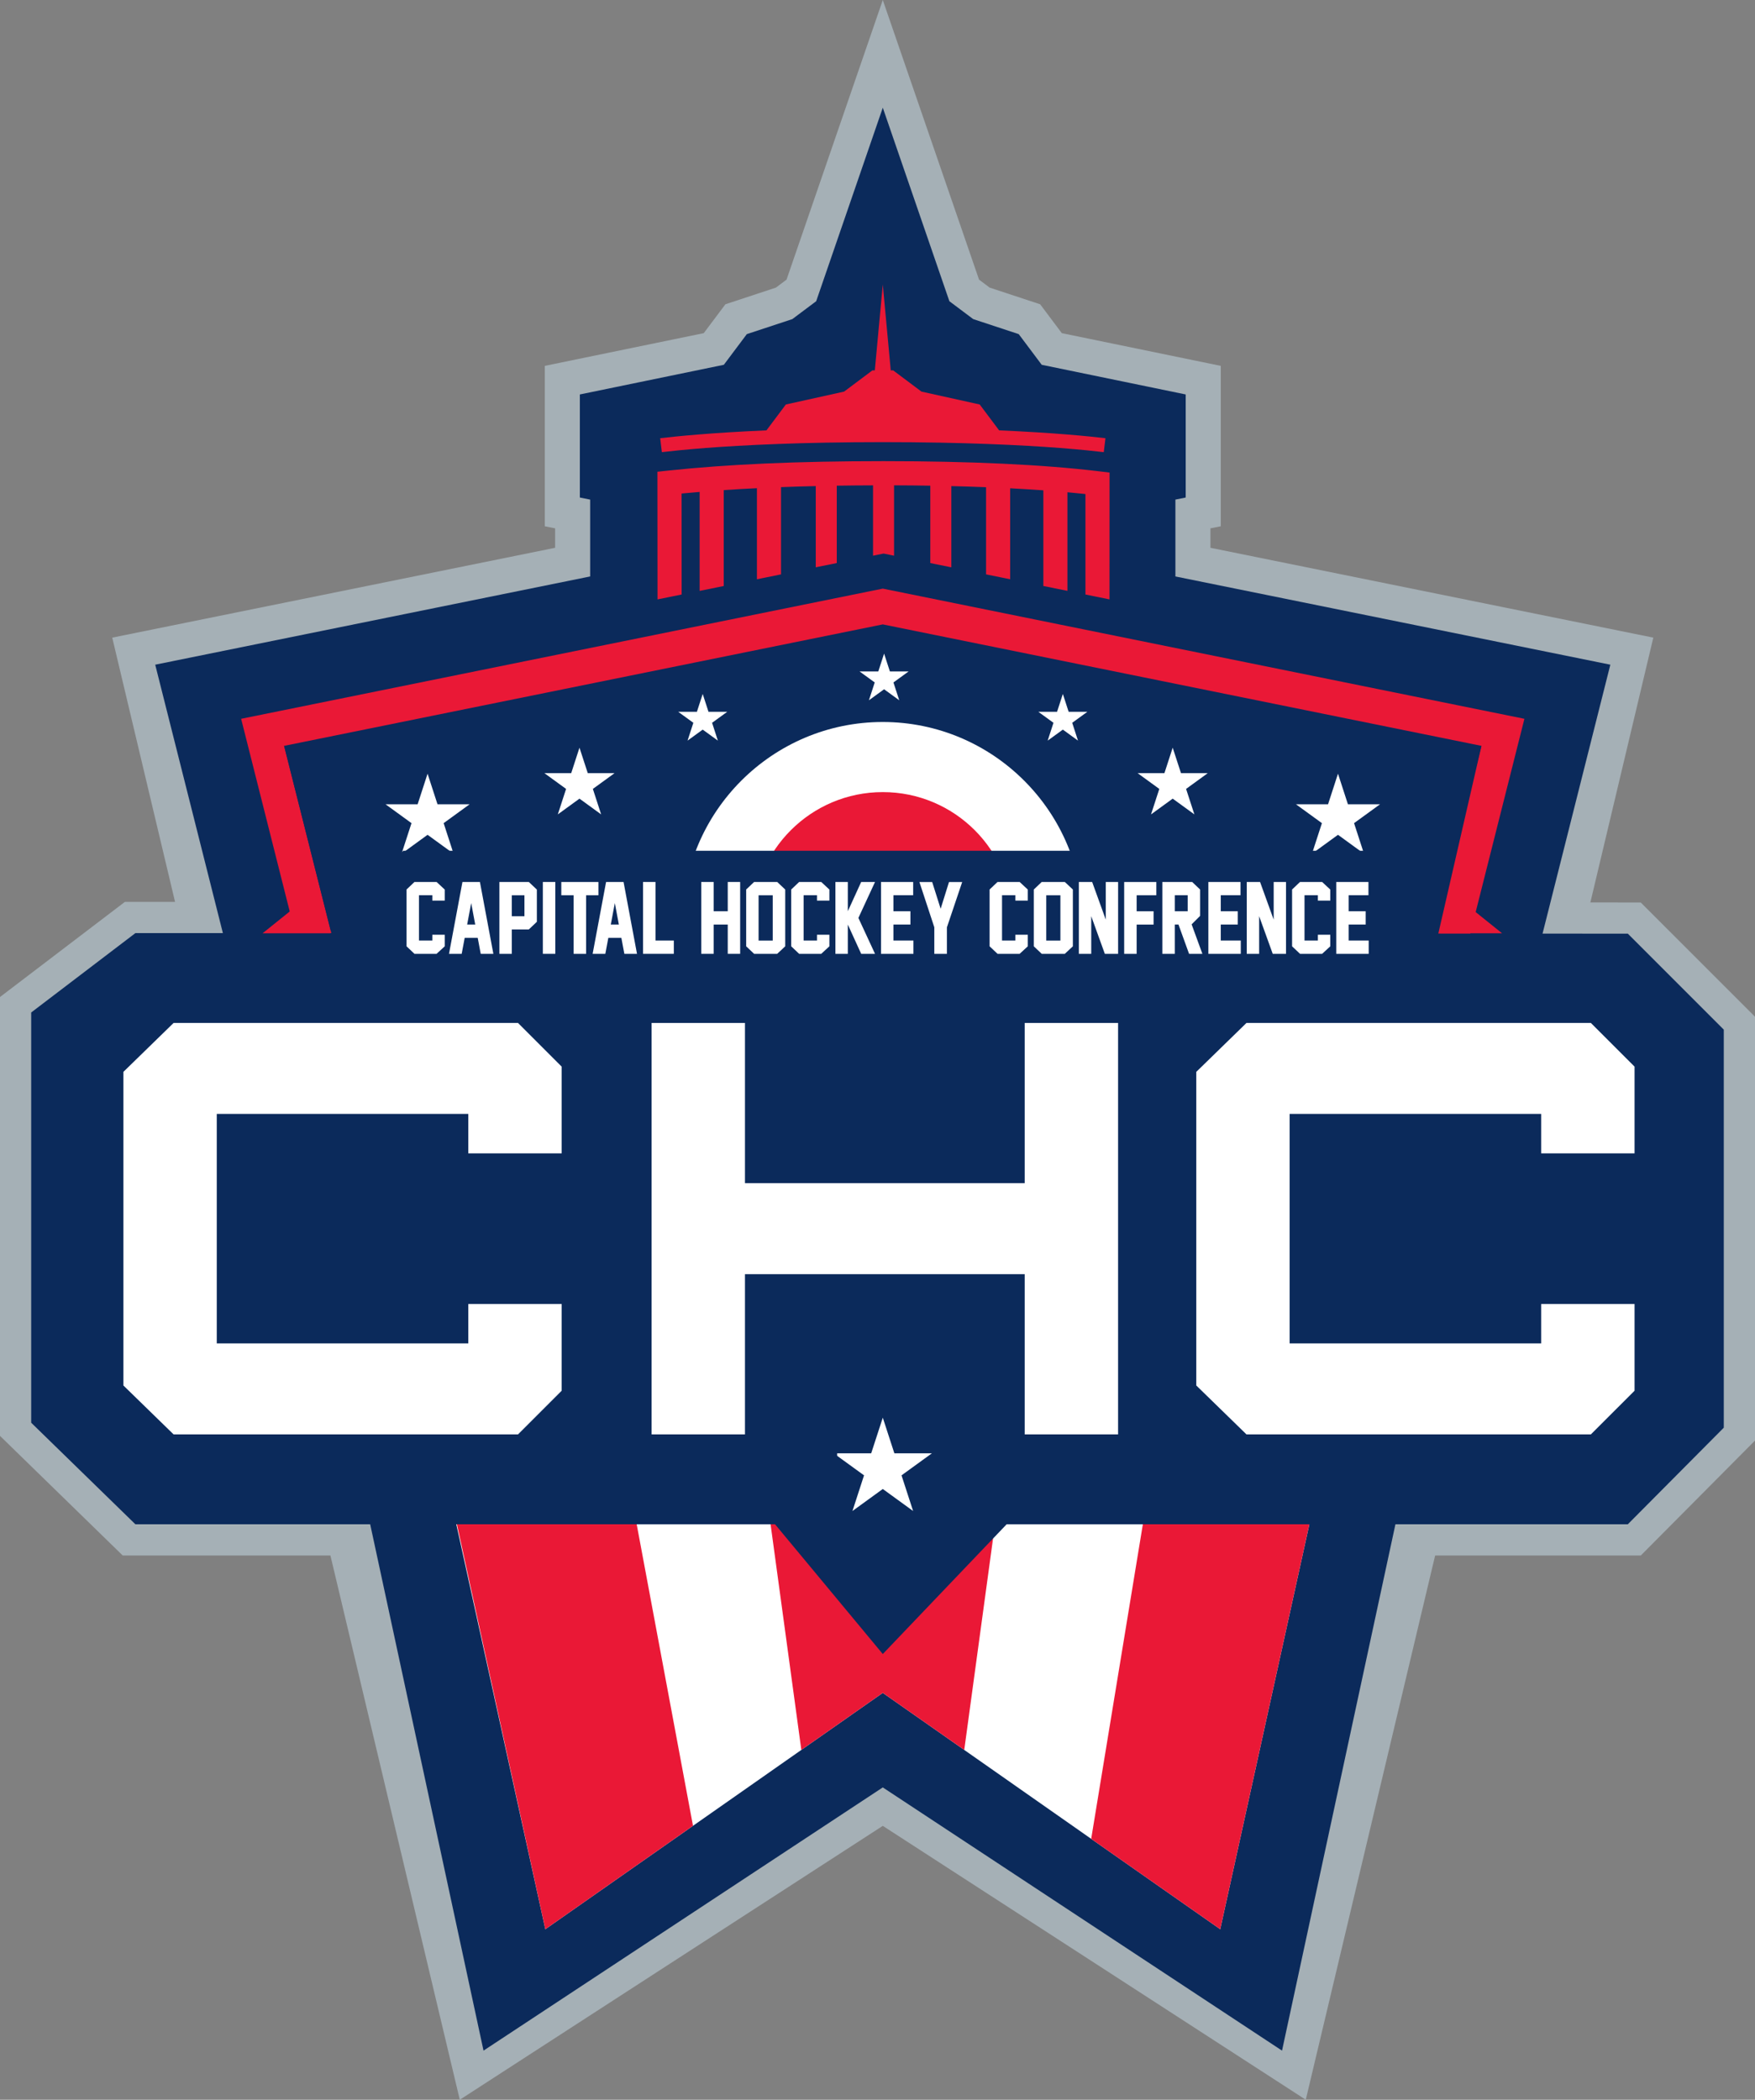 <?xml version="1.0" encoding="UTF-8"?><svg id="b" xmlns="http://www.w3.org/2000/svg" viewBox="0 0 700 837.38"><rect x="0" y="0" width="700" height="837.38" fill="#808080" stroke="none"/><g id="c"><polygon points="359.5 620.33 359.5 556.42 346.36 556.42 346.36 620.33 48.95 620.33 0 572.63 0 397.61 49.81 359.67 371.95 359.67 654.43 359.91 700 405.47 700 574.5 654.45 620.33 359.5 620.33" fill="#a5b0b6" stroke-width="0"/><g id="d"><polygon points="352.11 728.15 183.39 837.38 44.77 254.29 221.41 218.46 221.41 210.7 217.3 209.88 217.3 145.91 280.7 132.86 289.33 121.35 309.48 114.7 313.72 111.52 352.11 0 390.5 111.52 394.74 114.7 414.88 121.35 423.51 132.86 486.91 145.91 486.91 209.88 482.8 210.7 482.8 218.46 659.44 254.29 520.82 837.38 352.11 728.15" fill="#a5b0b6" stroke-width="0"/><polygon points="352.11 712.82 192.86 817.79 143.59 589.02 83.88 352.21 61.91 265.08 235.39 229.89 235.39 199.24 231.28 198.41 231.28 157.31 288.71 145.48 297.88 133.25 316.03 127.26 325.54 120.13 352.11 42.95 378.67 120.13 388.18 127.26 406.33 133.25 415.5 145.48 472.93 157.31 472.93 198.41 468.82 199.24 468.82 229.89 642.3 265.08 620.51 351.52 560.82 588.21 511.35 817.79 352.11 712.82" fill="#0b2a5b" stroke-width="0"/><path d="M271.88,237.11l-.03-40.29c2.34-.23,4.76-.44,7.21-.64v39.47l9.61-1.95v-38.25c4.27-.29,8.7-.54,13.24-.76v36.32l9.61-1.95v-34.79c4.5-.17,9.12-.31,13.85-.42v32.39l8.39-1.7v-30.85c4.72-.07,9.54-.12,14.46-.13v28.05l4.19-.85,4.19.85v-28.06c5.05.02,9.87.06,14.46.14v30.86l8.39,1.7v-32.39c4.91.12,9.5.27,13.85.44v34.76l9.61,1.95v-36.28c4.8.25,9.2.52,13.24.81v38.15l9.61,1.95v-39.33c2.59.23,5,.47,7.18.71v40.07s9.6,1.95,9.6,1.95l.02-50.58-4.23-.51c-22.3-2.68-51.2-4.04-85.92-4.04s-62.34,1.26-85.88,3.76l-4.31.46.04,50.91,9.61-1.95Z" fill="#ea1836" stroke-width="0"/><path d="M398.51,171.63l-7.74-10.32-23.23-5.14-11.3-8.47h-8.26l-11.3,8.47-23.23,5.14-7.74,10.32c-22.03.95-35.99,2.38-42.39,3.13l.67,5.56c3.52-.42,9.34-1.03,17.56-1.68,15.1-1.15,38.61-2.32,70.57-2.32s55.47,1.17,70.57,2.32c8.22.64,14.04,1.26,17.56,1.68l.67-5.56c-6.4-.75-20.36-2.18-42.39-3.13Z" fill="#ea1836" stroke-width="0"/><polygon points="352.11 113.46 346.53 173.54 352.11 173.54 357.68 173.54 352.11 113.46" fill="#ea1836" stroke-width="0"/><polygon points="352.11 249.01 590.89 297.45 567.42 390.51 596.31 390.51 585.34 376.62 608.03 286.66 352.11 234.74 96.18 286.66 118.77 376.23 104.86 390.51 136.75 390.37 113.32 297.45 352.11 249.01" fill="#ea1836" stroke-width="0"/><polygon points="567.42 390.51 567.42 390.51 567.42 390.51 567.42 390.51" fill="#ea1836" stroke-width="0"/><polyline points="151.07 338.79 145.72 368.24 131.7 379.16 217.51 769.38 352.11 675.12 486.7 769.38 573.56 374.83 556.52 371.02" fill="#fff" stroke-width="0"/><polygon points="400.64 580.13 303.57 580.13 319.62 697.87 352.11 675.12 384.6 697.87 400.64 580.13" fill="#ea1836" stroke-width="0"/><polyline points="435.23 733.34 500.73 334.57 558.33 334.57 556.52 371.02 573.56 374.83 486.7 769.38" fill="#ea1836" stroke-width="0"/><polyline points="276.41 728.13 216.36 406.63 145.72 368.24 129.85 371.47 138.27 406.49 217.51 769.38" fill="#ea1836" stroke-width="0"/><polyline points="352.11 659.63 556.97 445.04 590.89 297.45 113.32 297.45 140.36 404.66 352.11 659.63" fill="#0b2a5b" stroke-width="0"/><path d="M352.09,447.59c-44.02,0-79.83-35.81-79.83-79.83s35.81-79.83,79.83-79.83,79.83,35.81,79.83,79.83-35.81,79.83-79.83,79.83Z" fill="#fff" stroke-width="0"/><circle cx="352.11" cy="367.76" r="51.87" fill="#ea1836" stroke-width="0"/><polygon points="352.11 565.37 347.48 579.59 332.53 579.59 344.63 588.37 340.01 602.59 352.11 593.81 364.2 602.59 359.58 588.37 371.68 579.59 356.73 579.59 352.11 565.37" fill="#fff" stroke-width="0"/><polygon points="525.28 357.62 522.97 364.73 515.5 364.73 521.54 369.12 519.23 376.23 525.28 371.84 531.33 376.23 529.02 369.12 535.07 364.73 527.59 364.73 525.28 357.62" fill="#fff" stroke-width="0"/><polygon points="423.93 276.75 421.62 283.86 414.14 283.86 420.19 288.25 417.88 295.36 423.93 290.97 429.97 295.36 427.66 288.25 433.71 283.86 426.24 283.86 423.93 276.75" fill="#fff" stroke-width="0"/><polygon points="352.63 260.66 350.32 267.77 342.84 267.77 348.89 272.16 346.58 279.27 352.63 274.88 358.67 279.27 356.36 272.16 362.41 267.77 354.94 267.77 352.63 260.66" fill="#fff" stroke-width="0"/><polygon points="280.28 276.75 282.59 283.86 290.07 283.86 284.02 288.25 286.33 295.36 280.28 290.97 274.24 295.36 276.55 288.25 270.5 283.86 277.97 283.86 280.28 276.75" fill="#fff" stroke-width="0"/><polygon points="178.93 357.62 181.24 364.73 188.72 364.73 182.67 369.12 184.98 376.23 178.93 371.84 172.88 376.23 175.19 369.12 169.14 364.73 176.62 364.73 178.93 357.62" fill="#fff" stroke-width="0"/><polygon points="467.74 298.18 464.44 308.34 453.76 308.34 462.4 314.62 459.1 324.78 467.74 318.5 476.39 324.78 473.08 314.62 481.72 308.34 471.05 308.34 467.74 298.18" fill="#fff" stroke-width="0"/><polygon points="533.67 308.55 529.71 320.74 516.89 320.74 527.26 328.27 523.3 340.46 533.67 332.92 544.04 340.46 540.08 328.27 550.45 320.74 537.63 320.74 533.67 308.55" fill="#fff" stroke-width="0"/><polygon points="170.54 308.55 174.5 320.74 187.32 320.74 176.95 328.27 180.91 340.46 170.54 332.92 160.17 340.46 164.13 328.27 153.76 320.74 166.58 320.74 170.54 308.55" fill="#fff" stroke-width="0"/><polygon points="231.13 298.18 234.44 308.34 245.11 308.34 236.47 314.62 239.77 324.78 231.13 318.5 222.49 324.78 225.79 314.62 217.15 308.34 227.83 308.34 231.13 298.18" fill="#fff" stroke-width="0"/></g><path d="M649.27,372.35l-277.33-.23H54.01l-41.57,31.66v163.6l41.56,40.5h279.9v-63.91h38.04v63.91h277.33l38.28-38.52v-158.74l-38.28-38.28ZM579.12,499.92h-27.96v-19.86h27.96v19.86Z" fill="#0b2a5b" stroke-width="0"/><polygon points="557.48 362.65 557.48 339.29 531.73 339.29 524.61 339.29 521.33 339.29 514.08 339.29 506.46 339.29 485.63 339.29 479.95 339.29 472.88 339.29 470.31 339.29 457.64 339.29 451.94 339.29 436.73 339.29 429.14 339.29 418.65 339.29 411.08 339.29 411.06 339.29 400.37 339.29 393.43 339.29 375.89 339.29 367.77 339.29 350.26 339.29 339.74 339.29 331.95 339.29 321.55 339.29 314.4 339.29 314.29 339.29 306.88 339.29 296.32 339.29 273.11 339.29 268.03 339.29 258.28 339.29 250.36 339.29 244.82 339.29 233.15 339.29 232.19 339.29 215.33 339.29 212.22 339.29 204.86 339.29 200.99 339.29 187.52 339.29 178.52 339.29 174.9 339.29 160.87 339.29 150.49 349.17 150.49 382.99 160.89 392.83 164.88 392.83 178.48 392.83 187.52 392.83 204.86 392.83 211.02 392.83 215.8 392.83 217.14 392.83 222.17 392.83 233.15 392.83 244.82 392.83 245.44 392.83 268.03 392.83 268.31 392.83 280.42 392.83 296.34 392.83 306.88 392.83 314.31 392.83 314.38 392.83 321.55 392.83 331.91 392.83 339.74 392.83 361 392.83 367.78 392.83 375.99 392.83 389.35 392.83 389.35 388.95 393.45 392.83 411.04 392.83 411.06 392.81 411.08 392.83 418.65 392.83 429.11 392.83 436.73 392.83 446.91 392.83 451.94 392.83 465.02 392.83 470.31 392.83 485.63 392.83 496.64 392.83 506.56 392.83 513.89 392.83 514.1 392.83 514.1 392.83 521.33 392.83 531.69 392.83 557.58 392.83 557.58 362.65 557.48 362.65" fill="#0b2a5b" stroke-width="0"/><path d="M177.39,377.39l-3.25,2.99h-8.83l-3.16-2.99v-22.65l3.16-3.01h8.83l3.25,3.03v4.41h-4.95v-2.15h-5.33v18.07h5.33v-2.32h4.95v4.61Z" fill="#fff" stroke-width="0"/><path d="M191.74,380.38l-1.2-6.38h-5.19l-1.2,6.38h-5.06l5.36-28.65h6.97l5.36,28.65h-5.06ZM189.55,368.71l-1.61-8.57-1.61,8.57h3.21Z" fill="#fff" stroke-width="0"/><path d="M214.13,367.62l-3.21,3.04h-6.78v9.72h-4.95v-28.65h11.73l3.21,3.03v12.86ZM209.18,365.38v-8.35h-5.04v8.35h5.04Z" fill="#fff" stroke-width="0"/><path d="M221.49,380.38h-4.97v-28.65h4.97v28.65Z" fill="#fff" stroke-width="0"/><path d="M238.69,357.03h-4.92v23.36h-4.97v-23.36h-4.92v-5.29h14.81v5.29Z" fill="#fff" stroke-width="0"/><path d="M249.03,380.38l-1.2-6.38h-5.19l-1.2,6.38h-5.06l5.36-28.65h6.97l5.36,28.65h-5.06ZM246.84,368.71l-1.61-8.57-1.61,8.57h3.21Z" fill="#fff" stroke-width="0"/><path d="M268.76,380.38h-12.28v-28.65h4.97v23.36h7.31v5.29Z" fill="#fff" stroke-width="0"/><path d="M295.22,380.38h-4.95v-11.67h-5.62v11.67h-4.95v-28.65h4.95v11.67h5.62v-11.67h4.95v28.65Z" fill="#fff" stroke-width="0"/><path d="M313.19,377.39l-3.19,2.99h-9.22l-3.16-2.99v-22.65l3.16-3.01h9.22l3.19,3.01v22.65ZM308.22,375.1v-18.07h-5.65v18.07h5.65Z" fill="#fff" stroke-width="0"/><path d="M330.81,377.39l-3.24,2.99h-8.83l-3.16-2.99v-22.65l3.16-3.01h8.83l3.24,3.03v4.41h-4.95v-2.15h-5.33v18.07h5.33v-2.32h4.95v4.61Z" fill="#fff" stroke-width="0"/><path d="M349.01,351.74l-6.63,14.33,6.63,14.31h-5.52l-5.33-11.67v11.67h-4.95v-28.65h4.95v11.67l5.33-11.67h5.52Z" fill="#fff" stroke-width="0"/><path d="M364.33,380.38h-12.93v-28.65h12.83v5.29h-7.88v6.38h6.78v5.31h-6.78v6.38h7.98v5.29Z" fill="#fff" stroke-width="0"/><path d="M377.68,369.83v10.56h-5.02v-10.59l-5.94-18.05h5.09l3.38,10.67,3.33-10.67h5.26l-6.1,18.09Z" fill="#fff" stroke-width="0"/><path d="M409.95,377.39l-3.25,2.99h-8.83l-3.16-2.99v-22.65l3.16-3.01h8.83l3.25,3.03v4.41h-4.95v-2.15h-5.33v18.07h5.33v-2.32h4.95v4.61Z" fill="#fff" stroke-width="0"/><path d="M427.92,377.39l-3.2,2.99h-9.22l-3.16-2.99v-22.65l3.16-3.01h9.22l3.2,3.01v22.65ZM422.95,375.1v-18.07h-5.65v18.07h5.65Z" fill="#fff" stroke-width="0"/><path d="M440.67,380.38l-5.42-15.01v15.01h-4.94v-28.65h5.31l5.43,15.02v-15.02h4.92v28.61l.02.04h-5.33Z" fill="#fff" stroke-width="0"/><path d="M461.22,357.03h-7.86v6.38h6.76v5.31h-6.76v11.67h-4.97v-28.65h12.83v5.29Z" fill="#fff" stroke-width="0"/><path d="M479.58,380.38h-5.31l-4.22-11.67h-1.47v11.67h-4.97v-28.65h11.9l3.16,3.01v10.52l-3.38,3.37,4.29,11.74ZM468.58,363.41h5.14v-6.4h-5.14v6.4Z" fill="#fff" stroke-width="0"/><path d="M494.9,380.38h-12.93v-28.65h12.83v5.29h-7.88v6.38h6.78v5.31h-6.78v6.38h7.98v5.29Z" fill="#fff" stroke-width="0"/><path d="M507.64,380.38l-5.42-15.01v15.01h-4.94v-28.65h5.31l5.43,15.02v-15.02h4.92v28.61l.02.04h-5.33Z" fill="#fff" stroke-width="0"/><path d="M530.6,377.39l-3.25,2.99h-8.83l-3.16-2.99v-22.65l3.16-3.01h8.83l3.25,3.03v4.41h-4.95v-2.15h-5.33v18.07h5.33v-2.32h4.95v4.61Z" fill="#fff" stroke-width="0"/><path d="M545.92,380.38h-12.93v-28.65h12.83v5.29h-7.88v6.38h6.78v5.31h-6.78v6.38h7.98v5.29Z" fill="#fff" stroke-width="0"/><polygon points="69.24 407.95 49.22 427.46 49.22 552.53 69.24 572.04 206.61 572.04 224.03 554.62 224.03 520.04 186.79 520.04 186.79 535.76 86.46 535.76 86.46 444.23 186.79 444.23 186.79 459.96 224.03 459.96 224.03 425.37 206.61 407.95 69.24 407.95" fill="#fff" stroke-width="0"/><polygon points="497.17 407.95 477.15 427.46 477.15 552.53 497.17 572.04 634.53 572.04 651.96 554.62 651.96 520.04 614.72 520.04 614.72 535.76 514.38 535.76 514.38 444.23 614.72 444.23 614.72 459.96 651.96 459.96 651.96 425.37 634.53 407.95 497.17 407.95" fill="#fff" stroke-width="0"/><polygon points="408.72 407.95 408.72 471.85 297.14 471.85 297.14 407.95 259.9 407.95 259.9 572.04 297.14 572.04 297.14 508.14 408.72 508.14 408.72 572.04 445.96 572.04 445.96 407.95 408.72 407.95" fill="#fff" stroke-width="0"/><polyline points="574.41 372.19 599.11 372.19 577.86 355.12" fill="#ea1836" stroke-width="0"/><polyline points="131.7 372.19 104.74 372.19 127.16 354.18" fill="#ea1836" stroke-width="0"/></g></svg>